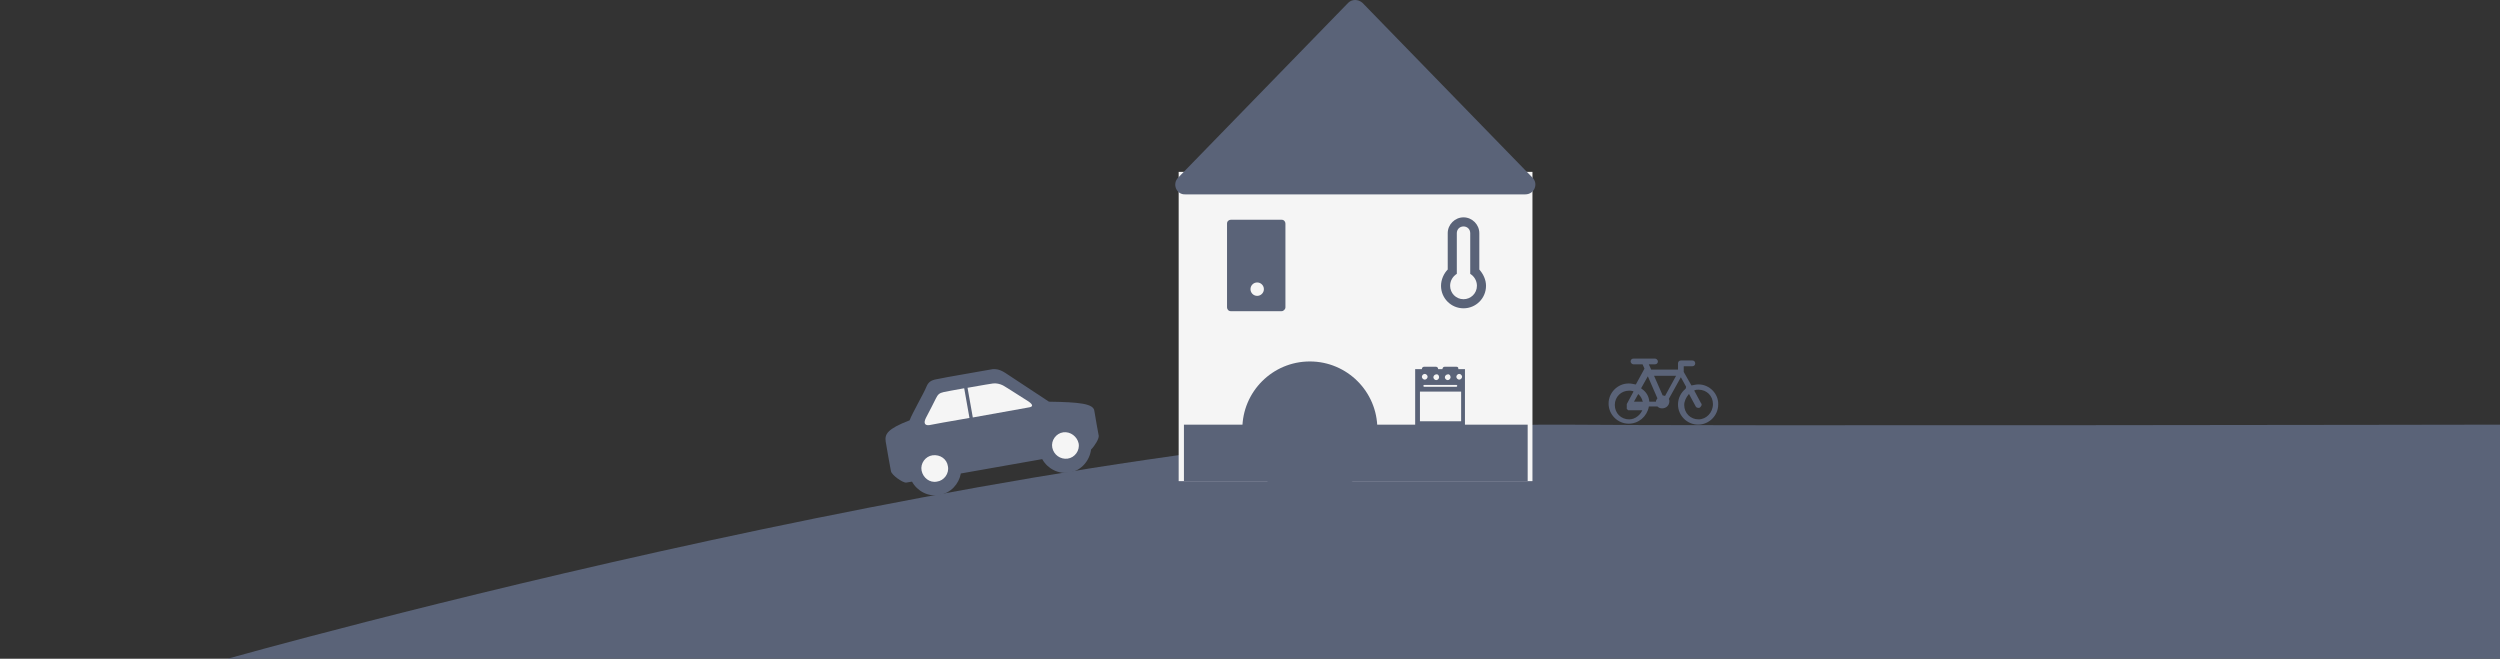 <svg xmlns="http://www.w3.org/2000/svg" viewBox="72.9 359.8 522.2 137.6"><rect x="72.9" y="359.8" width="522.2" height="137.6" fill="#333333" stroke="none"/><path fill="#5A6378" d="M399.7 448.5c27.4.3 195.4 0 195.4 0v48.9H120.4c.1 0 175.6-49.6 279.3-48.9zM427.7 440.1c-.5 0-.9.1-1.4.2h-.1l-1.6-2.8v-1.2h1.8c.4 0 .6-.3.6-.6 0-.4-.3-.6-.6-.6H424c-.4 0-.6.3-.6.6v1.3h-5.6l-.5-1.1h1.3c.4 0 .6-.3.6-.6s-.3-.6-.6-.6h-4.5c-.4 0-.6.3-.6.6s.3.6.6.6h1.9l.4.9-1.8 3.3h-.1c-.5-.1-.9-.2-1.4-.2-2.3 0-4.2 1.9-4.2 4.2 0 2.3 1.9 4.2 4.2 4.2 2.1 0 3.8-1.5 4.2-3.5v-.1h1.8c.3.3.6.4 1 .4.8 0 1.5-.6 1.5-1.5 0-.1 0-.3-.1-.4v-.1l2.5-4.5 1.1 2-.1.4c-1 .8-1.6 2-1.6 3.3 0 2.3 1.9 4.2 4.2 4.2s4.2-1.9 4.2-4.2c.1-2.2-1.8-4.2-4.1-4.2zm-12.6 2l.1.1c.4.4.7.9.8 1.4l.1.1h-1.9l.9-1.6zm1 3c-.4 1.3-1.6 2.3-2.9 2.3-1.7 0-3-1.3-3-3s1.3-3 3-3c.2 0 .5 0 .8.1l.1.1-1.4 2.6V445.2l.1.1.1.1.1.1h3.5l-.4-.4zm3-2.1c-.1.2-.3.4-.3.6v.1h-1.4v-.1c-.1-1.1-.7-2-1.6-2.6l-.1-.1 1.4-2.5 2 4.6zm1.6-.5c-.2 0-.3-.1-.4-.1h-.1l-1.8-4.1h4.6l-2.3 4.2zm7 4.9c-1.7 0-3-1.3-3-3 0-.8.4-1.6.9-2.2l.1-.1 1.4 2.6c.1.2.3.3.6.3.1 0 .2 0 .3-.1.1-.1.2-.2.3-.4s0-.4-.1-.5l-1.4-2.6.1-.1c.3-.1.5-.1.8-.1 1.7 0 3 1.3 3 3 0 1.8-1.4 3.2-3 3.2z"/><path fill="#F5F5F5" stroke="#F5F5F5" stroke-width="8" stroke-miterlimit="10" d="M323.1 399.7H389v56.6h-65.9z"/><path fill="#5A6378" d="M319 396.9l35.5-36.5c.8-.8 2.1-.8 3 0l35.5 36.5c1.3 1.3.4 3.5-1.5 3.5h-71c-1.9.1-2.8-2.2-1.5-3.5zM320.2 448.5H392v11.8h-71.8zM340.6 424.8H330c-.5 0-.8-.4-.8-.8v-17.5c0-.5.4-.8.8-.8h10.6c.5 0 .8.4.8.8V424c0 .4-.4.8-.8.8z"/><circle fill="#F5F5F5" cx="335.5" cy="420.2" r="1.4"/><path fill="#5A6378" d="M381.9 416.1v-7.6c0-1.8-1.5-3.3-3.3-3.3s-3.3 1.5-3.3 3.3v7.6c-.8.8-1.4 2.1-1.4 3.4 0 2.6 2.1 4.7 4.7 4.7s4.7-2.1 4.7-4.7c0-1.3-.6-2.5-1.4-3.4zm-3.3 6.2c-1.6 0-2.8-1.3-2.8-2.8 0-1.1.6-2 1.4-2.5v-8.5c0-.8.6-1.4 1.4-1.4.8 0 1.4.6 1.4 1.4v8.5c.8.5 1.4 1.4 1.4 2.5 0 1.6-1.3 2.8-2.8 2.8z"/><circle fill="#5A6378" cx="346.5" cy="449.4" r="14.1"/><path fill="#5A6378" d="M377.1 436.4h-2.4c-.3 0-.5.2-.5.5h-.9c0-.3-.2-.5-.5-.5h-2.4c-.3 0-.5.2-.5.5h-1.4v13.3h1.4v-1.4h7.6v1.4h1.4v-13.3h-1.4c.1-.3-.1-.5-.4-.5zm-1.2 2.2c0 .3-.3.6-.6.6s-.6-.3-.6-.6.3-.6.6-.6c.3-.1.6.2.6.6zm1.2 1.6c.1 0 .2.1.2.2s-.1.2-.2.2h-6.7c-.1 0-.2-.1-.2-.2s.1-.2.2-.2h6.7zm-3.6-1.6c0 .3-.3.6-.6.6s-.6-.3-.6-.6.3-.6.6-.6c.3-.1.6.2.6.6zm-3-.7c.3 0 .6.3.6.6s-.3.6-.6.6-.6-.3-.6-.6.3-.6.6-.6zm7.6 9.9h-8.6v-6.2h8.6v6.2zm-.4-9.9c.3 0 .6.3.6.6s-.3.6-.6.6-.6-.3-.6-.6.3-.6.6-.6zM292 443.7c-4.1-2.7-7.1-4.7-9.1-6-1.4-.9-2.2-.8-2.6-.8-.4.1-10.5 1.8-11.7 2.1-1.2.2-1.8.6-2.2 1.6-.4 1.1-3 5.6-3.5 7-4.7 1.8-5.2 2.9-5 4.4.1.8 1.1 6.2 1.1 6.2.1.8 2.5 2.5 3.2 2.4l1.2-.2c1.1 2 3.4 3.2 5.7 2.8 2.4-.4 4.1-2.3 4.5-4.5l17-3c1.1 2 3.4 3.2 5.7 2.8 2.5-.4 4.2-2.5 4.5-4.8.8-.8 1.7-2.3 1.6-2.9 0 0-.8-4.3-.9-5.1-.1-1.6-3.1-1.9-9.5-2z"/><g fill="#F5F5F5"><path d="M298.2 452.4c.3 1.5-.8 3-2.3 3.2-1.5.2-2.9-.8-3.2-2.3-.3-1.5.8-3 2.3-3.2 1.5-.2 2.9.9 3.2 2.3zM270.9 457.2c.3 1.5-.8 3-2.3 3.2-1.5.3-2.9-.8-3.2-2.3-.3-1.5.8-3 2.3-3.2 1.6-.2 3 .8 3.2 2.3z"/></g><path fill="#F5F5F5" d="M287.8 443.7c1.1.8.7 1.1 0 1.2 0 0-6.1 1.1-11.7 2.1l-1.1-6.2c2.7-.5 5.3-.9 5.3-.9.7-.1 1.5.1 2.1.4.9.5 4.1 2.6 5.4 3.4zM274.3 440.9l1.1 6.2c-4.2.7-7.9 1.4-8.4 1.5-.8.1-1.3-.3-.7-1.5.6-1.1 1.8-3.5 2.1-4.1.4-.8.7-1.1 1.6-1.3.3-.1 2.2-.4 4.3-.8z"/></svg>